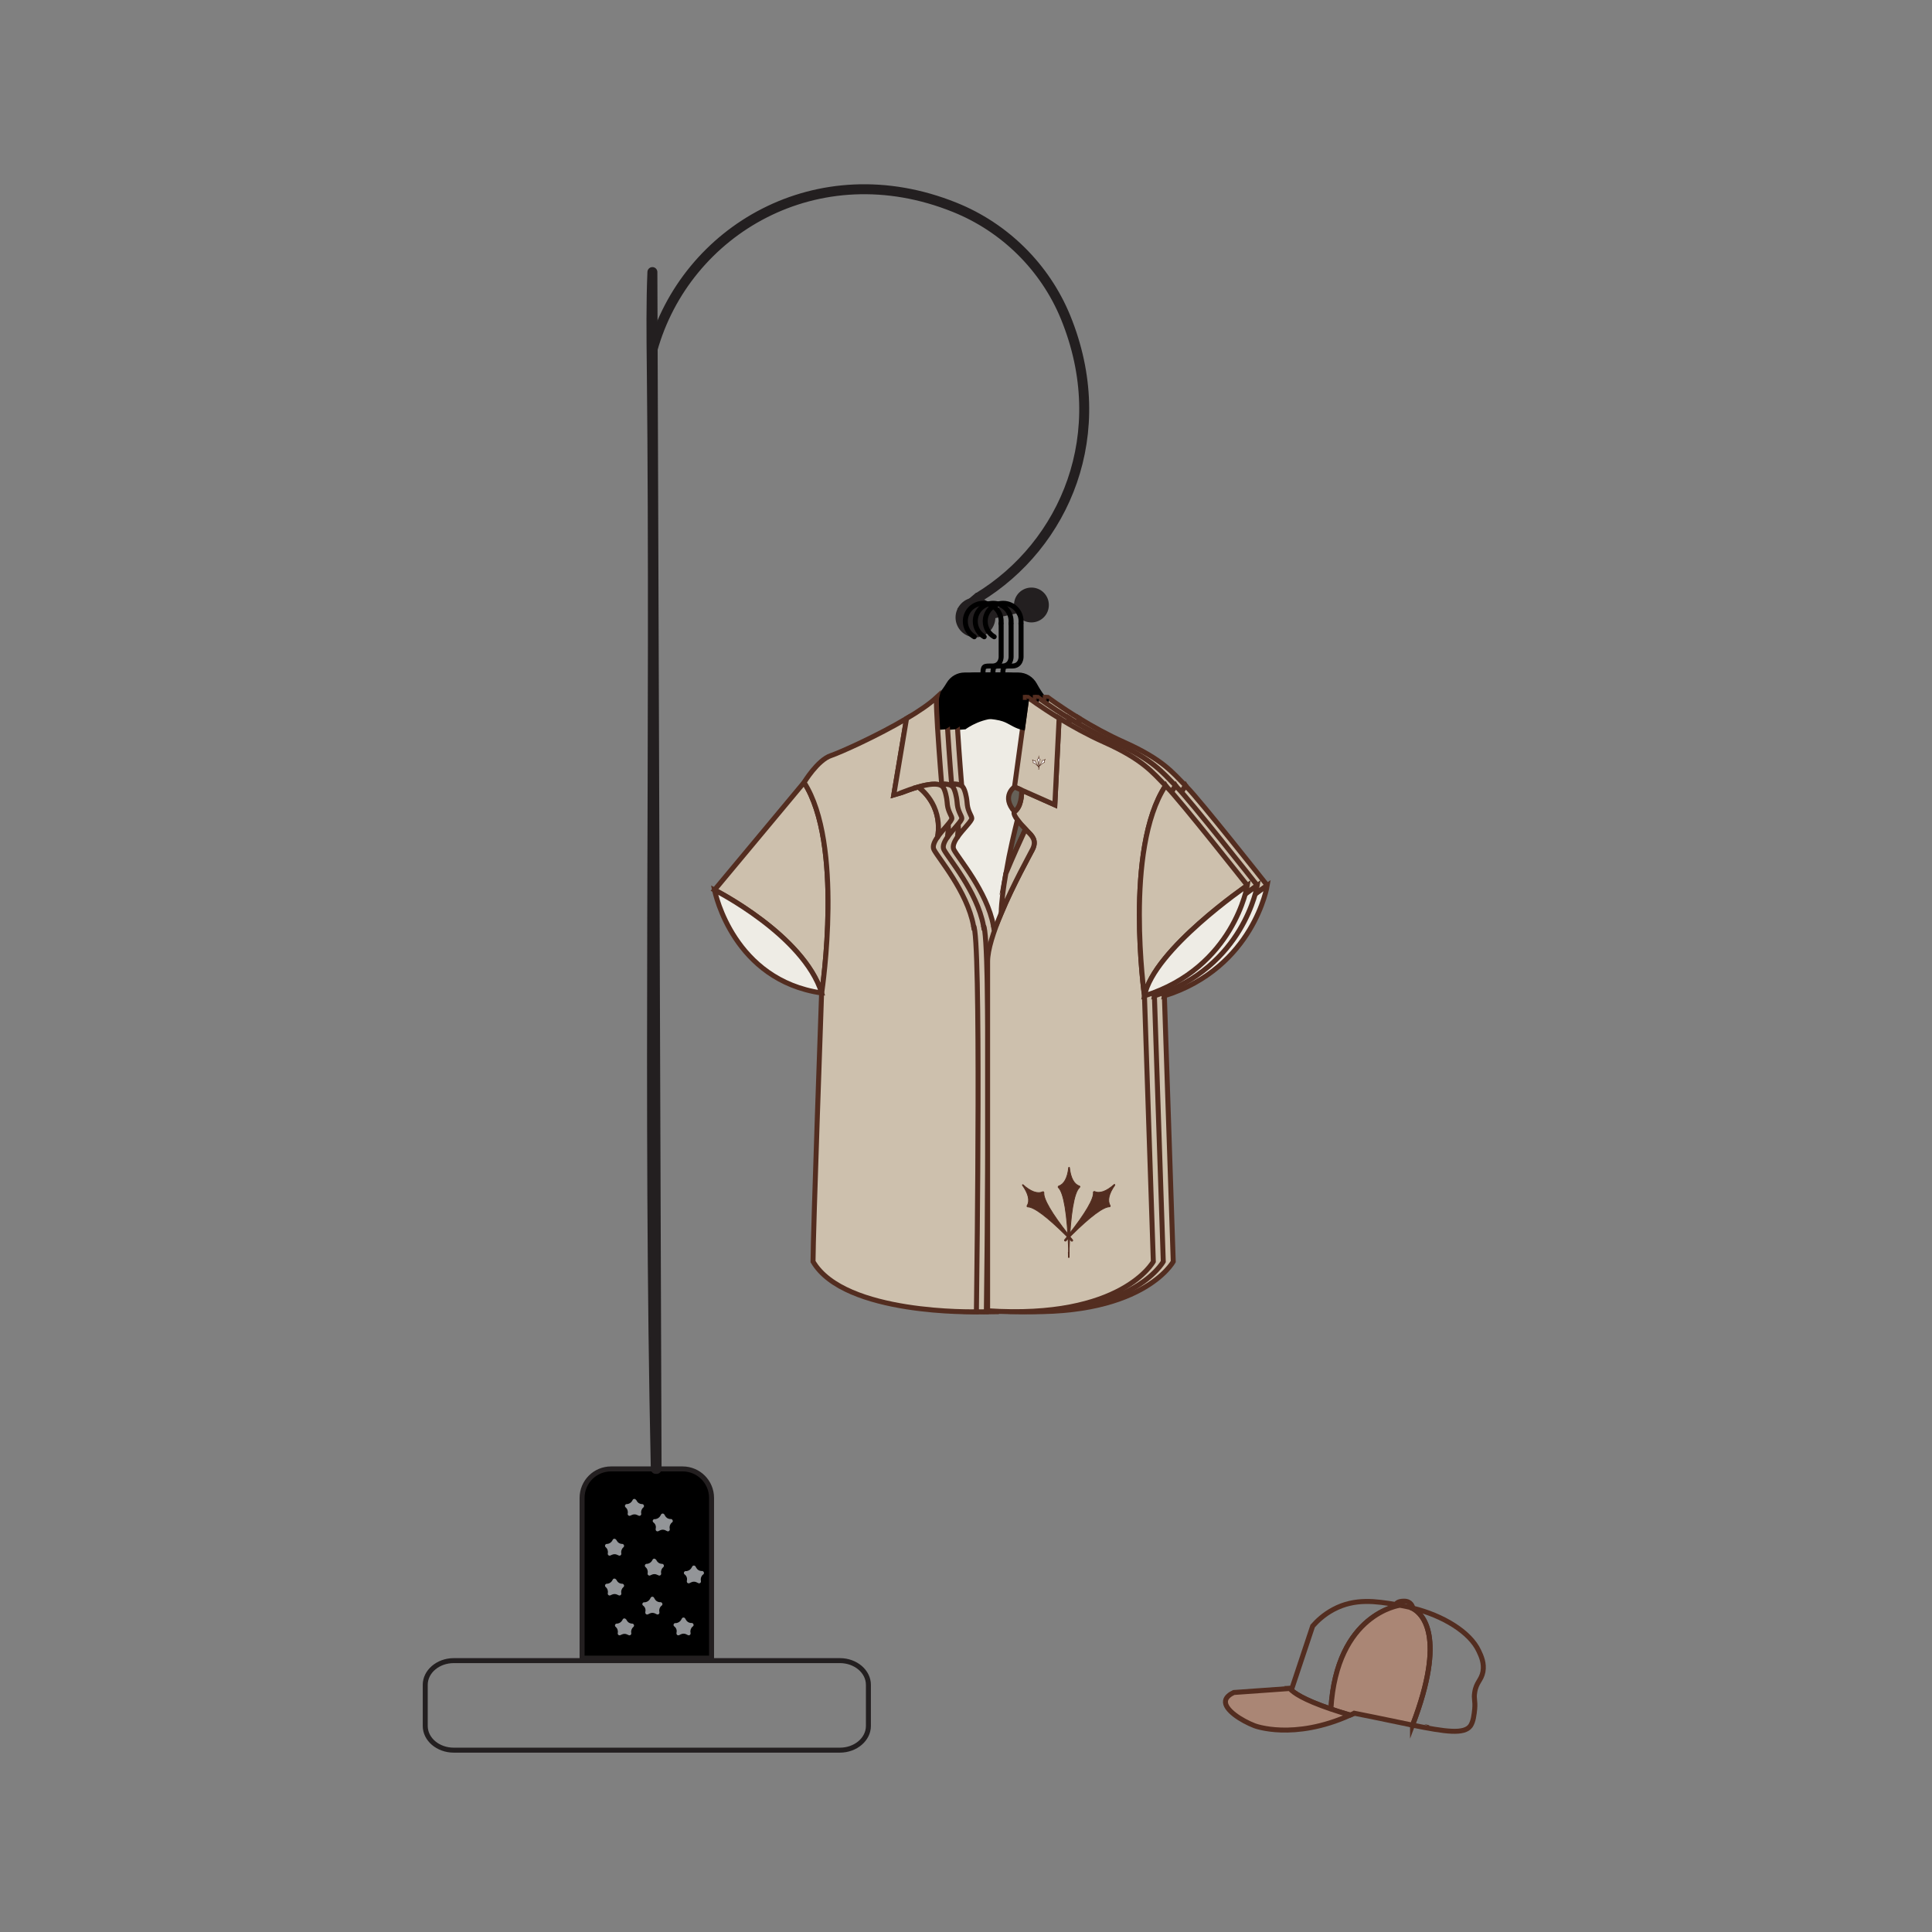 <?xml version="1.0" encoding="UTF-8"?>
<svg id="pause" xmlns="http://www.w3.org/2000/svg" viewBox="0 0 194 194">
  <rect x="0" y="0" width="194" height="194" fill="#808080" stroke="none"/>
  <defs>
    <style>
      .cls-1, .cls-2, .cls-3, .cls-4, .cls-5, .cls-6, .cls-7, .cls-8, .cls-9, .cls-10, .cls-11, .cls-12, .cls-13, .cls-14 {
        stroke-miterlimit: 10;
      }

      .cls-1, .cls-2, .cls-8, .cls-9, .cls-15 {
        fill: none;
      }

      .cls-1, .cls-9, .cls-15, .cls-13, .cls-14 {
        stroke: #231f20;
      }

      .cls-2, .cls-3, .cls-4, .cls-6, .cls-7, .cls-8, .cls-9, .cls-10, .cls-12, .cls-13, .cls-14 {
        stroke-width: .5px;
      }

      .cls-2, .cls-6 {
        stroke: #000;
      }

      .cls-2, .cls-15, .cls-12 {
        stroke-linecap: round;
      }

      .cls-3 {
        fill: #666158;
      }

      .cls-3, .cls-4, .cls-5, .cls-7, .cls-8, .cls-10, .cls-11, .cls-12 {
        stroke: #532d20;
      }

      .cls-16 {
        fill: #231f20;
      }

      .cls-4 {
        fill: #cdc0ad;
      }

      .cls-5 {
        fill: #fff;
        stroke-width: .05px;
      }

      .cls-7 {
        fill: #aa8675;
      }

      .cls-10, .cls-12, .cls-14 {
        fill: #eeece5;
      }

      .cls-15 {
        stroke-linejoin: round;
      }

      .cls-11 {
        fill: #532d20;
        stroke-width: .08px;
      }

      .cls-17 {
        fill: #939598;
      }
    </style>
  </defs>
  <g id="hanger">
    <path class="cls-16" d="M84.34,167c1.44,0,2.61.98,2.61,2.18v4.13c0,1.2-1.17,2.18-2.61,2.18h-38.78c-1.44,0-2.61-.98-2.61-2.18v-4.13c0-1.2,1.17-2.18,2.61-2.18h38.78M84.34,166.5h-38.78c-1.71,0-3.11,1.21-3.11,2.68v4.13c0,1.48,1.4,2.68,3.11,2.68h38.78c1.71,0,3.11-1.21,3.11-2.68v-4.13c0-1.48-1.4-2.68-3.11-2.68h0Z"/>
    <path class="cls-13" d="M71.45,150.41v16.09h-13v-16.09c0-1.61,1.3-2.91,2.91-2.91h7.18c1.61,0,2.91,1.3,2.91,2.91Z"/>
    <path class="cls-15" d="M65.93,147.5l-.42-120.18c-.13,3.04-.1,6.28-.06,9.8.38,36.79-.4,73.6.4,110.38"/>
    <g>
      <circle class="cls-16" cx="97.95" cy="62" r="1.5"/>
      <path class="cls-16" d="M97.95,61c.55,0,1,.45,1,1s-.45,1-1,1-1-.45-1-1,.45-1,1-1M97.95,60c-1.1,0-2,.9-2,2s.9,2,2,2,2-.9,2-2-.9-2-2-2h0Z"/>
    </g>
    <g>
      <circle class="cls-16" cx="103.57" cy="60.75" r="1.5"/>
      <path class="cls-16" d="M103.57,59.5c.69,0,1.25.56,1.25,1.25s-.56,1.25-1.25,1.25-1.25-.56-1.25-1.25.56-1.25,1.25-1.25M103.57,59c-.97,0-1.75.78-1.75,1.75s.78,1.75,1.75,1.75,1.75-.78,1.75-1.75-.78-1.75-1.75-1.75h0Z"/>
    </g>
    <path class="cls-1" d="M65.51,35.14c3.34-12,16.56-19.88,30.36-14.32,5.03,2.02,9.08,6.03,11.13,11.04,4.75,11.63-.04,22.84-8.8,28.16h-.01c-.58.49-1.16.99-1.74,1.48"/>
    <line class="cls-15" x1="97.95" y1="62" x2="103.57" y2="60.75"/>
  </g>
  <path class="cls-14" d="M102.86,81.33c-.25,1.01-.77,3.17-1.16,5.38h0c-.25,1.42-.44,2.84-.47,4-.76,1.82-1.36,3.63-1.36,4.84v34.82c-.42.01-.8-.01-1.12-.04.05-3.97.48-37.55-.3-38.39-.64-3.44-3.54-6.77-3.97-7.63-.17-.33.04-.8.37-1.27.55-.78,1.43-1.59,1.43-1.87,0-.22-.36-.65-.45-1.35-.03-.24-.02-.3-.06-.56-.01-.08-.14-.93-.39-1.24-.03-.04-.07-.07-.11-.1-.02-.26-.26-3.16-.41-5.59.41-.16.7-.33.7-.33h0c1.63-.14,5.65-.39,7.83.05l-.82,5.97s-1.35.92,0,2.48c0,0-.23.11.29.83Z"/>
  <g id="cloth">
    <path class="cls-4" d="M116.92,100l.89,26.68s-3.15,5.84-16.64,4.94v-35.07c0-1.21.6-3.02,1.36-4.84,1.22-2.91,2.86-5.85,3.14-6.4.45-.89,0-1.34-.45-1.79-.09-.09-.17-.18-.25-.26-.38-.39-.63-.69-.81-.93-.52-.72-.29-.83-.29-.83.67-.49.73-1.61.72-2.16l3.33,1.48.43-8.7c1.29.79,2.87,1.67,4.51,2.4,3.92,1.75,4.89,3.07,6.18,4.37-4.19,6.37-2.12,21.11-2.12,21.11Z"/>
    <path class="cls-4" d="M108.35,72.12l-.43,8.7-3.33-1.48-.72-.32.82-5.97.36-2.62.05-.4h.12s1.26.95,3.13,2.09Z"/>
    <path class="cls-4" d="M127.25,88.91s-9.41,6.44-10.33,11.09c0,0-2.07-14.74,2.12-21.11.03.05.08.09.12.13,1.35,1.35,8.09,9.89,8.09,9.89Z"/>
    <path class="cls-6" d="M105.05,70.43l-.36,2.62c-.26-.06-.53-.16-.82-.31-.9-.46-1-.7-3.17-.86-2.11-.16-3.74,1.04-3.84,1.11-.45.04-.72.06-.72.06-.07-1.2-.12-2.24-.11-2.74.1-.1.18-.19.26-.28.43-.48.76-.96.99-1.35.34-.56.93-.9,1.58-.9h3.4c.68,0,1.3.38,1.63.98.21.38.48.84.82,1.27.1.13.21.27.34.4Z"/>
    <path class="cls-3" d="M104.59,79.34c0,.55-.05,1.67-.72,2.16-1.35-1.56,0-2.48,0-2.48l.72.32Z"/>
    <path class="cls-3" d="M104.97,83.26c-.42.9-1.28,2.79-1.97,4.45.39-2.21.91-4.37,1.16-5.38.18.24.43.54.81.93Z"/>
    <path class="cls-4" d="M105.67,85.31c-.28.55-1.92,3.49-3.14,6.4.03-1.16.22-2.58.47-3.99h0c.69-1.67,1.55-3.56,1.97-4.46.08.08.16.17.25.26.45.45.9.9.45,1.79Z"/>
    <path class="cls-8" d="M102.53,91.73v-.02"/>
    <path class="cls-4" d="M84.51,99.71c-1.83-5.84-10.76-10.35-10.76-10.35l8.99-10.79c3.97,6.17,1.85,20.56,1.77,21.14Z"/>
    <line class="cls-8" x1="105.1" y1="70.03" x2="104.71" y2="70.03"/>
    <path class="cls-4" d="M100.05,131.33v.39s-13.26.35-16.41-5.04c0-2.7.86-26.96.86-26.96h.01c.08-.59,2.2-14.98-1.77-21.15,0,0,1.35-2.25,2.7-2.7.95-.32,4.65-1.98,7.59-3.72-.43,2.59-.87,5.18-1.3,7.77.02,0,1.24-.56,2.48-.9.51.39,1.14,1.02,1.57,1.96.52,1.15.51,2.25.37,3.06-.33.47-.54.94-.37,1.27.43.86,3.33,4.19,3.97,7.63.78.84.35,34.42.3,38.39Z"/>
    <path class="cls-4" d="M96.57,78.92c-.44-.32-1.4-.17-2.36.1-1.24.34-2.46.9-2.48.9.43-2.59.87-5.18,1.3-7.77,1.22-.72,2.31-1.46,3.02-2.12-.01.04-.02.14-.02.28-.01.5.04,1.54.11,2.74.01.09.01.18.02.28.15,2.43.39,5.33.41,5.59Z"/>
    <line class="cls-8" x1="96.29" y1="70.03" x2="96.05" y2="70.03"/>
    <path class="cls-8" d="M99.83,93.41c-.02-.16-.05-.31-.08-.47"/>
    <path class="cls-4" d="M96.15,84.04c.14-.81.15-1.91-.37-3.06-.43-.94-1.06-1.57-1.57-1.96.96-.27,1.92-.42,2.36-.1.04.03.08.06.11.1.25.31.38,1.16.39,1.24.04.26.03.32.06.56.09.7.45,1.13.45,1.35,0,.28-.88,1.09-1.43,1.87Z"/>
    <path class="cls-8" d="M96.57,78.94v-.02"/>
    <path class="cls-10" d="M127.25,88.91s-1.32,8.24-10.33,11.09c.92-4.65,10.33-11.09,10.33-11.09Z"/>
    <path class="cls-12" d="M84.51,99.71h-.01c-8.81-1.28-10.67-9.94-10.75-10.34h0s8.93,4.5,10.76,10.34Z"/>
    <path class="cls-2" d="M99.83,63.94c-.54-.31-.9-.89-.9-1.56,0-.99.8-1.8,1.8-1.8s1.8.8,1.8,1.8c0,.08,0,.15-.01.22"/>
    <path class="cls-2" d="M100.7,67.78c0-.95.08-.9.93-.9.9,0,.9-.9.9-.9v-3.15s-.01-.22-.01-.22"/>
  </g>
  <g id="cloth-2" data-name="cloth">
    <path class="cls-4" d="M115.92,100l.89,26.68s-3.15,5.84-16.64,4.94v-35.07c0-1.21.6-3.02,1.36-4.84,1.22-2.91,2.86-5.85,3.14-6.4.45-.89,0-1.34-.45-1.79-.09-.09-.17-.18-.25-.26-.38-.39-.63-.69-.81-.93-.52-.72-.29-.83-.29-.83.67-.49.73-1.61.72-2.16l3.33,1.48.43-8.7c1.29.79,2.87,1.67,4.51,2.4,3.92,1.75,4.89,3.07,6.18,4.37-4.19,6.37-2.12,21.11-2.12,21.11Z"/>
    <path class="cls-4" d="M107.35,72.12l-.43,8.7-3.33-1.48-.72-.32.82-5.97.36-2.62.05-.4h.12s1.26.95,3.13,2.09Z"/>
    <path class="cls-4" d="M126.25,88.91s-9.41,6.44-10.33,11.09c0,0-2.07-14.74,2.12-21.11.03.05.08.09.12.13,1.35,1.35,8.09,9.89,8.09,9.89Z"/>
    <path class="cls-6" d="M104.05,70.43l-.36,2.62c-.26-.06-.53-.16-.82-.31-.9-.46-1-.7-3.17-.86-2.11-.16-3.74,1.04-3.84,1.11-.45.04-.72.06-.72.06-.07-1.2-.12-2.24-.11-2.74.1-.1.18-.19.26-.28.43-.48.76-.96.99-1.35.34-.56.93-.9,1.58-.9h3.4c.68,0,1.3.38,1.63.98.21.38.48.84.82,1.27.1.13.21.27.34.4Z"/>
    <path class="cls-3" d="M103.59,79.34c0,.55-.05,1.67-.72,2.16-1.35-1.56,0-2.48,0-2.48l.72.32Z"/>
    <path class="cls-3" d="M103.97,83.26c-.42.9-1.28,2.79-1.97,4.45.39-2.21.91-4.37,1.16-5.38.18.24.43.54.81.93Z"/>
    <path class="cls-4" d="M104.67,85.31c-.28.55-1.92,3.49-3.14,6.4.03-1.16.22-2.58.47-3.99h0c.69-1.67,1.55-3.56,1.97-4.46.08.08.16.17.25.26.45.45.9.9.45,1.79Z"/>
    <path class="cls-8" d="M101.53,91.73v-.02"/>
    <path class="cls-4" d="M83.51,99.71c-1.83-5.84-10.76-10.35-10.76-10.35l8.99-10.79c3.97,6.17,1.85,20.56,1.77,21.14Z"/>
    <line class="cls-8" x1="104.1" y1="70.03" x2="103.71" y2="70.03"/>
    <path class="cls-4" d="M99.05,131.33v.39s-13.26.35-16.41-5.04c0-2.7.86-26.96.86-26.96h.01c.08-.59,2.2-14.98-1.77-21.15,0,0,1.35-2.25,2.7-2.7.95-.32,4.65-1.98,7.59-3.72-.43,2.59-.87,5.18-1.3,7.77.02,0,1.24-.56,2.48-.9.51.39,1.14,1.02,1.57,1.96.52,1.15.51,2.25.37,3.06-.33.47-.54.94-.37,1.27.43.86,3.33,4.19,3.97,7.63.78.84.35,34.42.3,38.39Z"/>
    <path class="cls-4" d="M95.57,78.92c-.44-.32-1.4-.17-2.36.1-1.24.34-2.46.9-2.48.9.43-2.59.87-5.18,1.3-7.77,1.22-.72,2.31-1.46,3.02-2.12-.01.04-.02.14-.02.28-.01.5.04,1.54.11,2.74.01.09.01.18.02.28.15,2.43.39,5.33.41,5.59Z"/>
    <line class="cls-8" x1="95.29" y1="70.03" x2="95.05" y2="70.03"/>
    <path class="cls-8" d="M98.83,93.41c-.02-.16-.05-.31-.08-.47"/>
    <path class="cls-4" d="M95.15,84.04c.14-.81.15-1.91-.37-3.06-.43-.94-1.06-1.57-1.57-1.96.96-.27,1.92-.42,2.36-.1.04.03.08.06.11.1.25.31.38,1.16.39,1.24.04.26.03.32.06.56.09.7.45,1.13.45,1.35,0,.28-.88,1.09-1.43,1.87Z"/>
    <path class="cls-8" d="M95.57,78.94v-.02"/>
    <path class="cls-10" d="M126.25,88.91s-1.32,8.24-10.33,11.09c.92-4.65,10.33-11.09,10.33-11.09Z"/>
    <path class="cls-12" d="M83.51,99.71h-.01c-8.81-1.28-10.67-9.94-10.75-10.34h0s8.93,4.5,10.76,10.34Z"/>
    <path class="cls-2" d="M98.83,63.94c-.54-.31-.9-.89-.9-1.56,0-.99.8-1.8,1.8-1.8s1.8.8,1.8,1.8c0,.08,0,.15-.01.22"/>
    <path class="cls-2" d="M99.7,67.78c0-.95.08-.9.93-.9.9,0,.9-.9.9-.9v-3.15s-.01-.22-.01-.22"/>
  </g>
  <g id="cloth-3" data-name="cloth">
    <path class="cls-4" d="M114.92,100l.89,26.68s-3.15,5.84-16.64,4.94v-35.07c0-1.21.6-3.02,1.36-4.84,1.22-2.91,2.86-5.85,3.14-6.4.45-.89,0-1.34-.45-1.79-.09-.09-.17-.18-.25-.26-.38-.39-.63-.69-.81-.93-.52-.72-.29-.83-.29-.83.67-.49.73-1.61.72-2.16l3.33,1.48.43-8.7c1.29.79,2.87,1.67,4.51,2.4,3.92,1.75,4.89,3.07,6.18,4.37-4.19,6.37-2.12,21.11-2.12,21.11Z"/>
    <path class="cls-4" d="M106.35,72.12l-.43,8.7-3.33-1.48-.72-.32.82-5.97.36-2.62.05-.4h.12s1.26.95,3.13,2.09Z"/>
    <path class="cls-4" d="M125.25,88.91s-9.41,6.44-10.33,11.09c0,0-2.07-14.74,2.12-21.11.03.05.08.09.12.13,1.35,1.35,8.09,9.89,8.09,9.89Z"/>
    <path class="cls-6" d="M103.05,70.43l-.36,2.62c-.26-.06-.53-.16-.82-.31-.9-.46-1-.7-3.17-.86-2.11-.16-3.74,1.04-3.84,1.11-.45.04-.72.06-.72.06-.07-1.2-.12-2.24-.11-2.74.1-.1.18-.19.26-.28.43-.48.76-.96.99-1.35.34-.56.93-.9,1.58-.9h3.4c.68,0,1.3.38,1.63.98.21.38.48.84.82,1.27.1.13.21.27.34.4Z"/>
    <path class="cls-3" d="M102.59,79.34c0,.55-.05,1.67-.72,2.16-1.35-1.56,0-2.48,0-2.48l.72.32Z"/>
    <path class="cls-3" d="M102.97,83.26c-.42.9-1.28,2.79-1.97,4.45.39-2.21.91-4.37,1.16-5.38.18.24.43.54.81.93Z"/>
    <path class="cls-4" d="M103.67,85.31c-.28.55-1.92,3.49-3.14,6.4.03-1.16.22-2.58.47-3.99h0c.69-1.67,1.55-3.56,1.97-4.46.08.08.16.17.25.26.45.45.9.9.45,1.79Z"/>
    <path class="cls-8" d="M100.53,91.73v-.02"/>
    <path class="cls-4" d="M82.51,99.71c-1.83-5.84-10.76-10.35-10.76-10.35l8.99-10.79c3.97,6.17,1.85,20.56,1.77,21.14Z"/>
    <line class="cls-8" x1="103.1" y1="70.03" x2="102.71" y2="70.03"/>
    <path class="cls-4" d="M98.05,131.33v.39s-13.26.35-16.41-5.04c0-2.7.86-26.96.86-26.96h.01c.08-.59,2.2-14.98-1.77-21.15,0,0,1.35-2.25,2.7-2.7.95-.32,4.65-1.98,7.59-3.72-.43,2.59-.87,5.18-1.3,7.77.02,0,1.24-.56,2.48-.9.51.39,1.14,1.02,1.57,1.96.52,1.15.51,2.25.37,3.06-.33.47-.54.94-.37,1.27.43.86,3.33,4.19,3.97,7.63.78.84.35,34.42.3,38.39Z"/>
    <path class="cls-4" d="M94.57,78.92c-.44-.32-1.4-.17-2.36.1-1.24.34-2.46.9-2.48.9.43-2.59.87-5.18,1.3-7.77,1.22-.72,2.31-1.46,3.02-2.12-.01.04-.02.14-.02.28-.01.5.04,1.54.11,2.74.01.09.01.18.02.28.15,2.43.39,5.33.41,5.59Z"/>
    <line class="cls-8" x1="94.29" y1="70.03" x2="94.05" y2="70.03"/>
    <path class="cls-8" d="M97.83,93.41c-.02-.16-.05-.31-.08-.47"/>
    <path class="cls-4" d="M94.15,84.04c.14-.81.15-1.91-.37-3.06-.43-.94-1.06-1.57-1.57-1.96.96-.27,1.92-.42,2.36-.1.04.03.08.06.11.1.25.31.38,1.16.39,1.24.04.26.03.32.06.56.09.7.45,1.13.45,1.35,0,.28-.88,1.09-1.43,1.87Z"/>
    <path class="cls-8" d="M94.57,78.94v-.02"/>
    <path class="cls-10" d="M125.25,88.91s-1.32,8.24-10.33,11.09c.92-4.65,10.33-11.09,10.33-11.09Z"/>
    <path class="cls-12" d="M82.51,99.71h-.01c-8.81-1.28-10.67-9.94-10.75-10.34h0s8.93,4.5,10.76,10.34Z"/>
    <path class="cls-2" d="M97.83,63.94c-.54-.31-.9-.89-.9-1.56,0-.99.8-1.8,1.8-1.8s1.8.8,1.8,1.8c0,.08,0,.15-.01.22"/>
    <path class="cls-2" d="M98.7,67.78c0-.95.08-.9.93-.9.9,0,.9-.9.9-.9v-3.15s-.01-.22-.01-.22"/>
  </g>
  <path class="cls-8" d="M140.57,161.19s-1.59.21-3.25,1.61c-1.66,1.4-3.39,4.01-3.68,8.81-2.76-.94-3.77-1.64-4.13-2.06.07,0,.14-.01.22-.02.7-2.08,1.39-4.17,2.08-6.25.43-.49,1.11-1.15,2.09-1.67,2.17-1.16,4.33-.81,6.26-.49.14.03.28.05.41.07Z"/>
  <path class="cls-7" d="M141.84,173.23c-1.09-.22-2.35-.49-3.77-.78-.17-.03-2.09-.42-2.09-.42l-.09.05c-.11.05-.21.1-.31.14-.73-.21-1.37-.42-1.94-.61.29-4.8,2.02-7.41,3.68-8.81,1.66-1.4,3.25-1.61,3.25-1.61.33.06.66.12.99.2.01,0,.03,0,.05.02.06.02.15.05.27.11h0c.93.51,3.39,2.75-.04,11.71Z"/>
  <path class="cls-7" d="M135.58,172.22c-5.72,2.57-9.6,1.07-9.6,1.07-1.32-.51-3.07-1.61-2.92-2.51.06-.38.46-.66.83-.83,1.87-.13,3.75-.27,5.62-.4.36.42,1.37,1.12,4.13,2.06.57.19,1.21.4,1.94.61Z"/>
  <path class="cls-8" d="M148.08,169.95c-.11.68.08.79,0,1.67-.05.49-.13,1.25-.42,1.67-.62.88-2.49.61-5.82-.06,3.43-8.96.97-11.2.04-11.7h0c-.12-.07-.21-.1-.27-.12.09.02.17.04.26.07,3,.74,5.74,2.39,6.62,4.3.25.52.57,1.24.42,2.08-.16.87-.68,1.05-.83,2.09Z"/>
  <path class="cls-8" d="M143.28,173.18s-.01.04-.02.06"/>
  <path class="cls-9" d="M141.56,161.39h0"/>
  <path class="cls-8" d="M141.88,161.52s0-.02-.01-.04c-.03-.16-.18-.7-.88-.7-.62,0-.78.22-.83.34-.01.04-.01.07-.01.07"/>
  <g>
    <path class="cls-11" d="M108.41,119.19h0s-.01.05-.03.07c-.54.51-.89,2.66-1.02,6.09,0,.02,0,.04,0,.06h0c0,.06,0,.12,0,.18,0,.01,0,.02,0,.03,0,.05,0,.1,0,.15,0,.16,0,.32-.01.48,0,.01-.01.02-.02.02s-.02-.01-.02-.02c0-.16,0-.32-.01-.48,0-.05,0-.1,0-.16v-.02c0-.07,0-.14,0-.21,0-.01,0-.02,0-.03-.13-3.44-.48-5.59-1.02-6.1-.02-.02-.03-.04-.03-.07h0s.03-.08.07-.09c.53-.17.88-.82.99-1.84,0-.02.02-.04.04-.04.02,0,.03.02.04.04.11,1.02.46,1.67.99,1.84.04.01.07.05.07.09Z"/>
    <path class="cls-11" d="M111.94,119.01c-.6.84-.76,1.56-.47,2.04.02.03.02.07,0,.1h0s-.04.03-.06.03c-.62,0-1.93.98-3.77,2.8-.06.06-.13.13-.19.19l-.04.04s-.01.01-.02.02c-.12.12-.24.24-.36.37,0,0-.01.01-.02.02-.01,0-.02,0-.04,0-.04,0-.08-.04-.08-.08,0-.02,0-.03.02-.05.06-.08.12-.15.18-.22.06-.08.13-.16.19-.24l.02-.03s.03-.04.04-.06c1.66-2.11,2.52-3.58,2.45-4.21,0-.03,0-.05.03-.07h0s.06-.03.09-.02c.51.24,1.2-.01,1.97-.7.02-.01.04-.01.05,0,0,0,.01.02.01.03,0,0,0,.02,0,.02Z"/>
    <path class="cls-11" d="M107.64,124.63s-.03,0-.04,0c0,0-.02-.01-.02-.02-.12-.13-.24-.25-.36-.37,0,0-.01-.01-.02-.02-.01-.01-.03-.03-.04-.04-.06-.06-.13-.13-.19-.19-1.84-1.82-3.15-2.8-3.77-2.8-.02,0-.05-.01-.06-.03h0s-.03-.07,0-.1c.3-.48.13-1.2-.47-2.05-.01-.02,0-.04.01-.05.01,0,.03,0,.04,0,.77.7,1.47.95,1.98.71.03-.01.07,0,.09.01h0s.03.05.03.07c-.07.63.79,2.1,2.45,4.21.01.02.03.04.04.06l.02.03c.06.08.13.16.19.24.06.07.12.15.18.22.03.03.02.08-.01.11-.01.01-.03.02-.05.02Z"/>
    <path class="cls-11" d="M107.34,125.77c0,.16,0,.32-.01.48,0,.01-.01.02-.02.02h0s-.02-.01-.02-.02c0-.16,0-.32-.01-.48h.07Z"/>
  </g>
  <g>
    <path class="cls-5" d="M104.45,76.28h0s0,0,0,0c-.08.07-.13.37-.14.85,0,0,0,0,0,0h0s0,.02,0,.03c0,0,0,0,0,0,0,0,0,.01,0,.02,0,.02,0,.04,0,.07,0,0,0,0,0,0s0,0,0,0c0-.02,0-.05,0-.07,0,0,0-.01,0-.02h0s0-.02,0-.03c0,0,0,0,0,0-.02-.48-.07-.78-.14-.86,0,0,0,0,0,0h0s0-.01,0-.01c.07-.02.12-.11.14-.26,0,0,0,0,0,0,0,0,0,0,0,0,.02.14.06.23.14.26,0,0,0,0,0,.01Z"/>
    <path class="cls-5" d="M104.95,76.26c-.08.12-.11.22-.07.29,0,0,0,.01,0,.01h0s0,0,0,0c-.09,0-.27.14-.53.39,0,0-.02.02-.03.03h0s0,0,0,0c-.02.02-.03.03-.05.05,0,0,0,0,0,0,0,0,0,0,0,0,0,0-.01,0-.01-.01,0,0,0,0,0,0,0-.01.02-.02.03-.03,0-.01.02-.02.03-.03h0s0,0,0-.01c.23-.3.35-.5.34-.59,0,0,0,0,0-.01h0s0,0,.01,0c.07.03.17,0,.28-.1,0,0,0,0,0,0,0,0,0,0,0,0,0,0,0,0,0,0Z"/>
    <path class="cls-5" d="M104.34,77.05s0,0,0,0c0,0,0,0,0,0-.02-.02-.03-.04-.05-.05,0,0,0,0,0,0,0,0,0,0,0,0,0,0-.02-.02-.03-.03-.26-.25-.44-.39-.53-.39,0,0,0,0,0,0h0s0,0,0-.01c.04-.07.02-.17-.07-.29,0,0,0,0,0,0,0,0,0,0,0,0,.11.1.21.13.28.1,0,0,0,0,.01,0h0s0,0,0,.01c0,.09.11.29.34.59,0,0,0,0,0,0h0s.02.03.03.04c0,.01.02.02.03.03,0,0,0,.01,0,.02,0,0,0,0,0,0Z"/>
    <path class="cls-5" d="M104.3,77.21s0,.04,0,.07c0,0,0,0,0,0h0s0,0,0,0c0-.02,0-.05,0-.07h.01Z"/>
  </g>
  <g id="star">
    <path class="cls-17" d="M63.89,150.62l.04.08c.1.19.28.31.49.33h.08c.16.03.23.23.1.34h0c-.18.15-.26.39-.21.61h0c.03.16-.13.28-.27.21l-.13-.06c-.17-.09-.38-.09-.56,0l-.13.06c-.14.07-.3-.05-.27-.21h0c.05-.23-.03-.47-.21-.62h0c-.13-.11-.06-.31.1-.33h.08c.21-.03.39-.16.49-.34l.04-.08c.07-.13.26-.13.33,0Z"/>
    <path class="cls-17" d="M66.72,152.09l.06.11c.1.19.28.31.49.33h.12c.16.03.23.24.1.34l-.03.02c-.18.15-.26.39-.21.61v.04c.04.15-.12.28-.26.21l-.16-.08c-.17-.09-.38-.09-.56,0l-.16.08c-.14.07-.3-.05-.27-.21v-.04c.06-.23-.02-.46-.2-.61l-.03-.02c-.13-.11-.06-.31.1-.33h.12c.21-.04.39-.16.49-.35l.06-.11c.07-.13.26-.13.33,0Z"/>
    <path class="cls-17" d="M61.89,154.62l.04.08c.1.19.28.31.49.33h.08c.16.03.23.23.1.34h0c-.18.15-.26.39-.21.61h0c.03.16-.13.28-.27.21l-.13-.06c-.17-.09-.38-.09-.56,0l-.13.06c-.14.07-.3-.05-.27-.21h0c.05-.23-.03-.47-.21-.62h0c-.13-.11-.06-.31.1-.33h.08c.21-.03.39-.16.49-.34l.04-.08c.07-.13.26-.13.33,0Z"/>
    <path class="cls-17" d="M65.89,156.62l.04.08c.1.19.28.31.49.33h.08c.16.03.23.23.1.34h0c-.18.15-.26.39-.21.61h0c.03.16-.13.28-.27.21l-.13-.06c-.17-.09-.38-.09-.56,0l-.13.06c-.14.07-.3-.05-.27-.21h0c.05-.23-.03-.47-.21-.62h0c-.13-.11-.06-.31.1-.33h.08c.21-.03.39-.16.49-.34l.04-.08c.07-.13.26-.13.33,0Z"/>
    <path class="cls-17" d="M61.89,158.62l.04.08c.1.19.28.31.49.33h.08c.16.03.23.23.1.34h0c-.18.15-.26.39-.21.61h0c.03.16-.13.28-.27.21l-.13-.06c-.17-.09-.38-.09-.56,0l-.13.06c-.14.07-.3-.05-.27-.21h0c.05-.23-.03-.47-.21-.62h0c-.13-.11-.06-.31.1-.33h.08c.21-.03.39-.16.49-.34l.04-.08c.07-.13.26-.13.33,0Z"/>
    <path class="cls-17" d="M65.68,160.44l.06.11c.1.19.28.31.49.33h.12c.16.03.23.24.1.34l-.03.02c-.18.15-.26.39-.21.61v.04c.04.15-.12.28-.26.21l-.16-.08c-.17-.09-.38-.09-.56,0l-.16.08c-.14.07-.3-.05-.27-.21v-.04c.06-.23-.02-.46-.2-.61l-.03-.02c-.13-.11-.06-.31.1-.33h.12c.21-.04.39-.16.49-.35l.06-.11c.07-.13.26-.13.33,0Z"/>
    <path class="cls-17" d="M62.89,162.62l.04.08c.1.19.28.31.49.33h.08c.16.03.23.23.1.34h0c-.18.15-.26.39-.21.61h0c.03.16-.13.28-.27.21l-.13-.06c-.17-.09-.38-.09-.56,0l-.13.06c-.14.07-.3-.05-.27-.21h0c.05-.23-.03-.47-.21-.62h0c-.13-.11-.06-.31.1-.33h.08c.21-.03.39-.16.49-.34l.04-.08c.07-.13.26-.13.33,0Z"/>
    <path class="cls-17" d="M68.81,162.53l.06.11c.1.19.28.31.49.33h.12c.16.03.23.24.1.34l-.03.02c-.18.15-.26.39-.21.61v.04c.04.15-.12.28-.26.21l-.16-.08c-.17-.09-.38-.09-.56,0l-.16.08c-.14.07-.3-.05-.27-.21v-.04c.06-.23-.02-.46-.2-.61l-.03-.02c-.13-.11-.06-.31.1-.33h.12c.21-.04.39-.16.49-.35l.06-.11c.07-.13.26-.13.33,0Z"/>
    <path class="cls-17" d="M69.85,157.31l.06.11c.1.19.28.31.49.33h.12c.16.03.23.24.1.34l-.03.02c-.18.15-.26.39-.21.61v.04c.04.15-.12.28-.26.21l-.16-.08c-.17-.09-.38-.09-.56,0l-.16.08c-.14.07-.3-.05-.27-.21v-.04c.06-.23-.02-.46-.2-.61l-.03-.02c-.13-.11-.06-.31.1-.33h.12c.21-.04.39-.16.49-.35l.06-.11c.07-.13.26-.13.33,0Z"/>
  </g>
</svg>